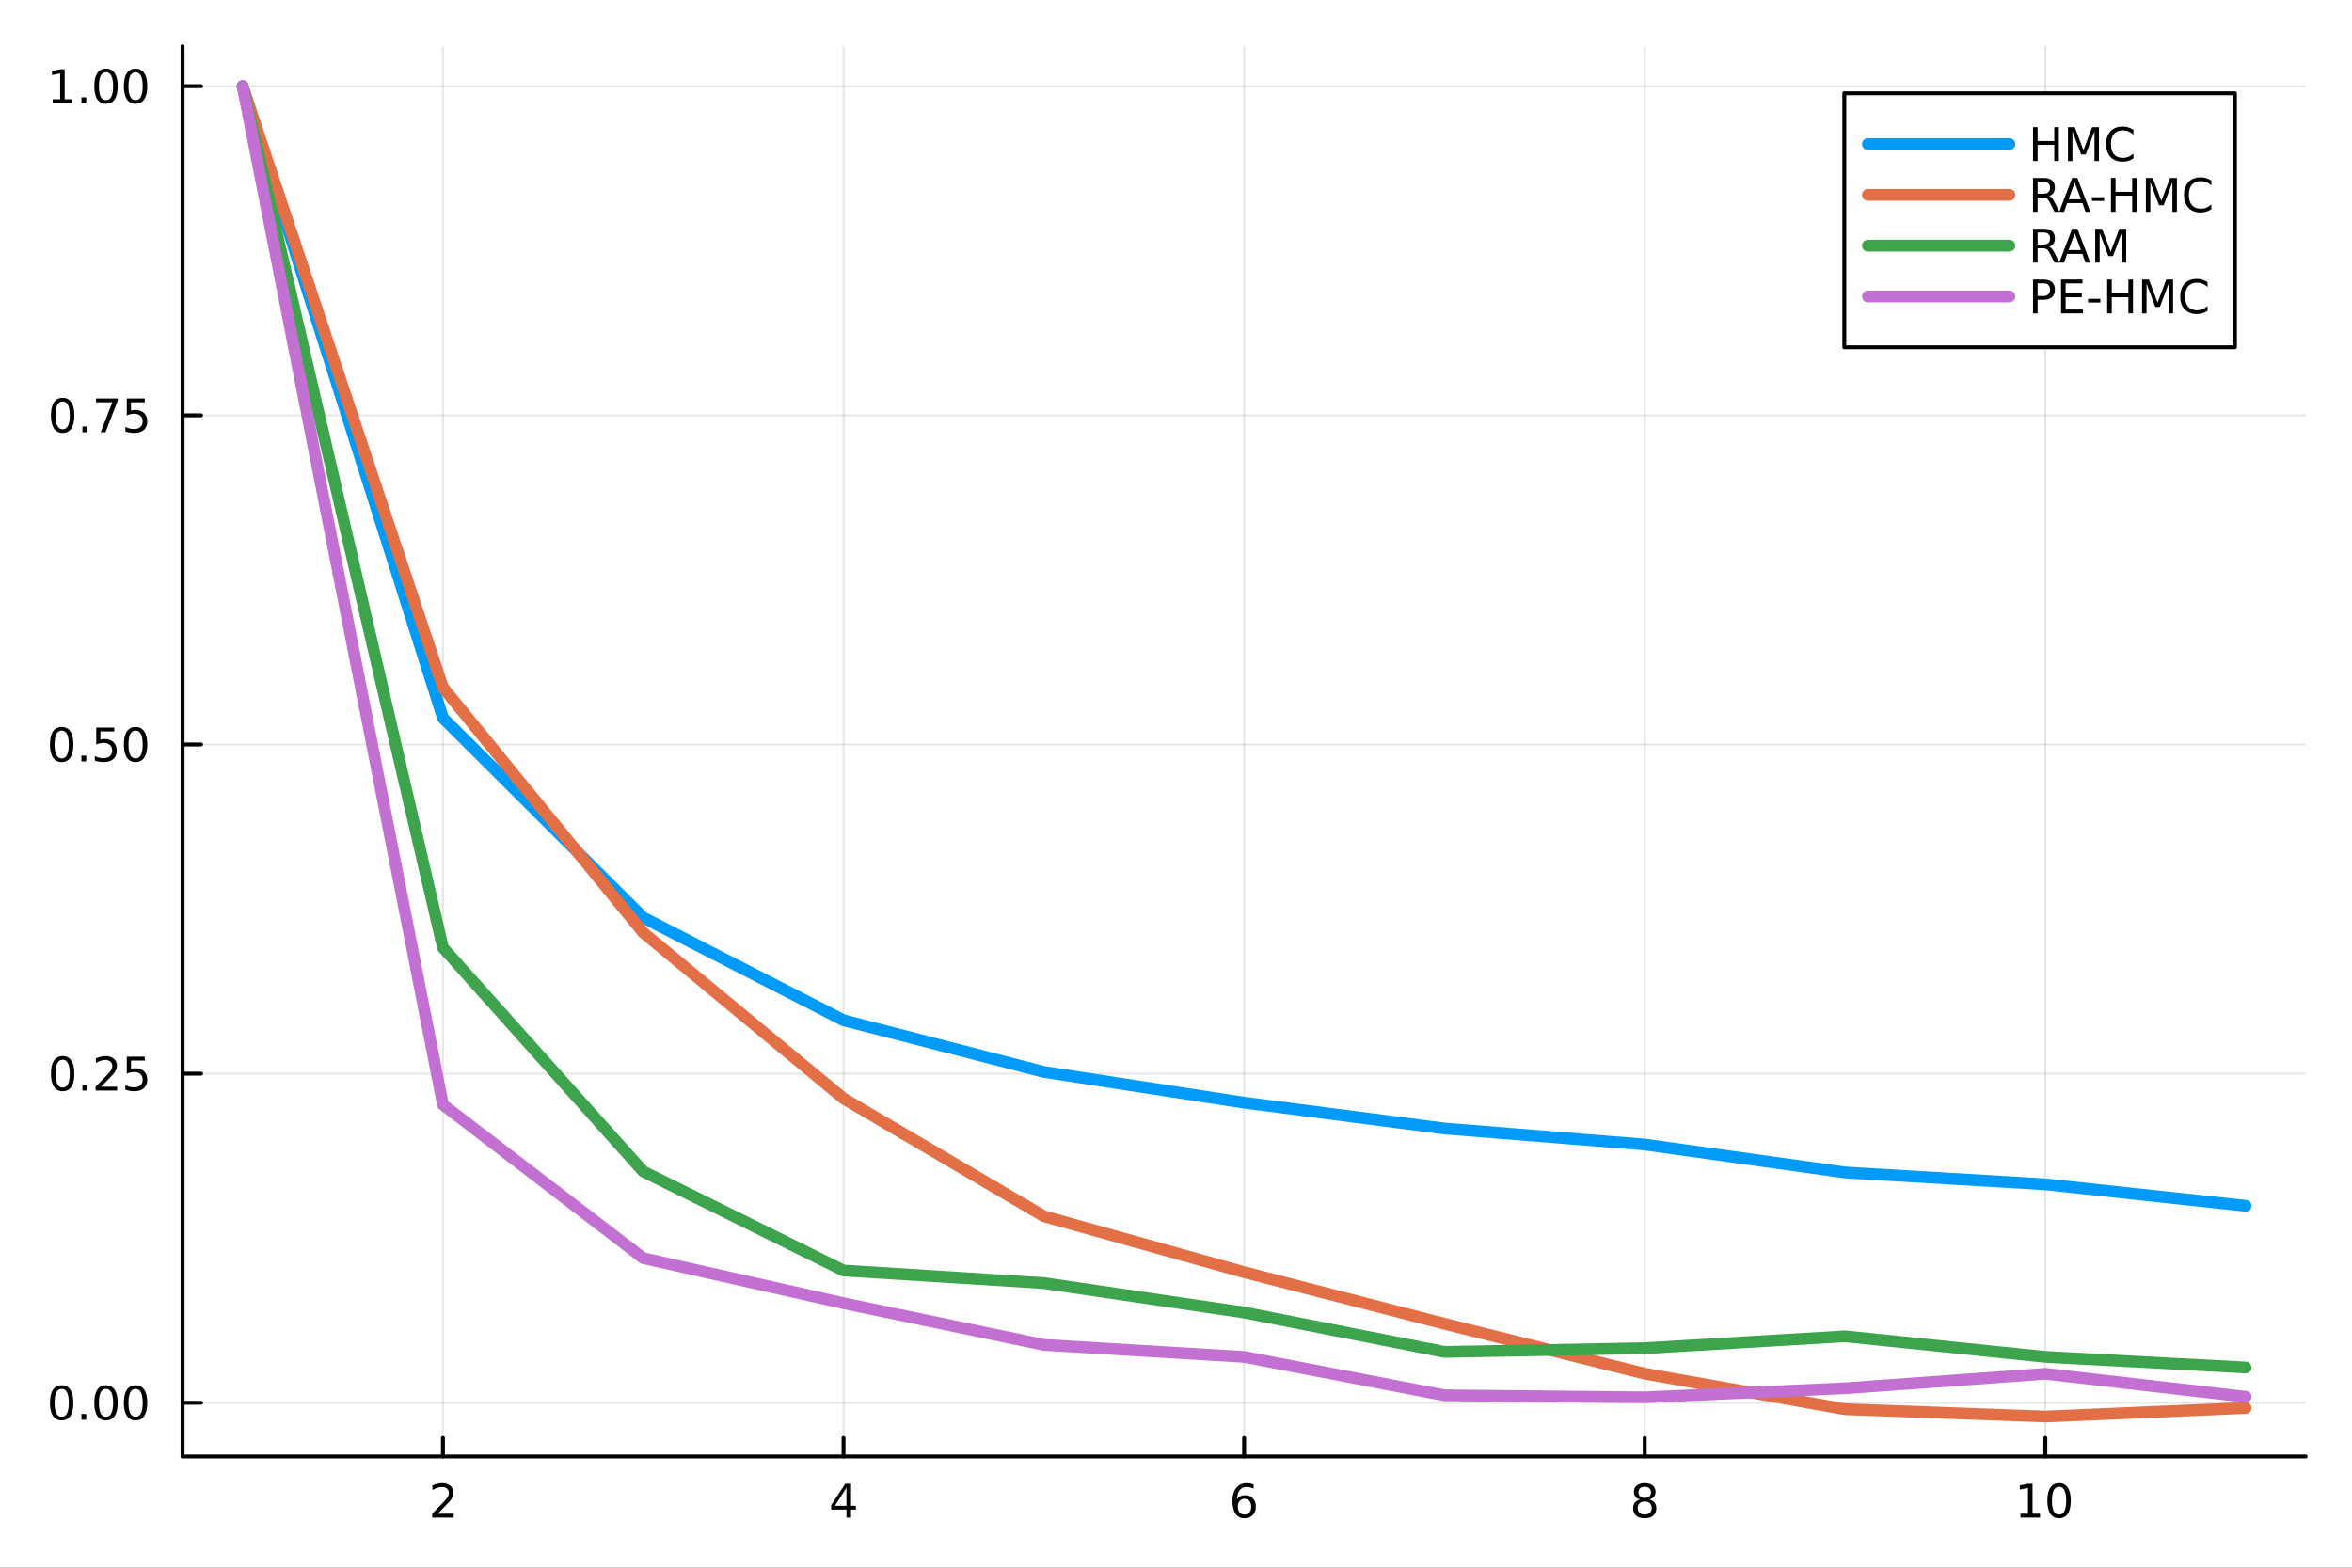 <?xml version="1.0" encoding="utf-8"?>
<svg xmlns="http://www.w3.org/2000/svg" xmlns:xlink="http://www.w3.org/1999/xlink" width="600" height="400" viewBox="0 0 2400 1600">
<rect x="0" y="0" width="2400" height="1600" fill="#333333" stroke="none"/>
<defs>
  <clipPath id="clip630">
    <rect x="0" y="0" width="2400" height="1600"/>
  </clipPath>
</defs>
<path clip-path="url(#clip630)" d="M0 1600 L2400 1600 L2400 0 L0 0  Z" fill="#ffffff" fill-rule="evenodd" fill-opacity="1"/>
<defs>
  <clipPath id="clip631">
    <rect x="480" y="0" width="1681" height="1600"/>
  </clipPath>
</defs>
<path clip-path="url(#clip630)" d="M186.274 1486.45 L2352.76 1486.45 L2352.76 47.244 L186.274 47.244  Z" fill="#ffffff" fill-rule="evenodd" fill-opacity="1"/>
<defs>
  <clipPath id="clip632">
    <rect x="186" y="47" width="2167" height="1440"/>
  </clipPath>
</defs>
<polyline clip-path="url(#clip632)" style="stroke:#000000; stroke-linecap:round; stroke-linejoin:round; stroke-width:2; stroke-opacity:0.1; fill:none" points="451.975,1486.45 451.975,47.244 "/>
<polyline clip-path="url(#clip632)" style="stroke:#000000; stroke-linecap:round; stroke-linejoin:round; stroke-width:2; stroke-opacity:0.1; fill:none" points="860.745,1486.45 860.745,47.244 "/>
<polyline clip-path="url(#clip632)" style="stroke:#000000; stroke-linecap:round; stroke-linejoin:round; stroke-width:2; stroke-opacity:0.1; fill:none" points="1269.51,1486.45 1269.51,47.244 "/>
<polyline clip-path="url(#clip632)" style="stroke:#000000; stroke-linecap:round; stroke-linejoin:round; stroke-width:2; stroke-opacity:0.1; fill:none" points="1678.29,1486.45 1678.29,47.244 "/>
<polyline clip-path="url(#clip632)" style="stroke:#000000; stroke-linecap:round; stroke-linejoin:round; stroke-width:2; stroke-opacity:0.1; fill:none" points="2087.06,1486.45 2087.06,47.244 "/>
<polyline clip-path="url(#clip630)" style="stroke:#000000; stroke-linecap:round; stroke-linejoin:round; stroke-width:4; stroke-opacity:1; fill:none" points="186.274,1486.45 2352.76,1486.45 "/>
<polyline clip-path="url(#clip630)" style="stroke:#000000; stroke-linecap:round; stroke-linejoin:round; stroke-width:4; stroke-opacity:1; fill:none" points="451.975,1486.45 451.975,1467.55 "/>
<polyline clip-path="url(#clip630)" style="stroke:#000000; stroke-linecap:round; stroke-linejoin:round; stroke-width:4; stroke-opacity:1; fill:none" points="860.745,1486.45 860.745,1467.55 "/>
<polyline clip-path="url(#clip630)" style="stroke:#000000; stroke-linecap:round; stroke-linejoin:round; stroke-width:4; stroke-opacity:1; fill:none" points="1269.51,1486.45 1269.51,1467.55 "/>
<polyline clip-path="url(#clip630)" style="stroke:#000000; stroke-linecap:round; stroke-linejoin:round; stroke-width:4; stroke-opacity:1; fill:none" points="1678.29,1486.45 1678.29,1467.55 "/>
<polyline clip-path="url(#clip630)" style="stroke:#000000; stroke-linecap:round; stroke-linejoin:round; stroke-width:4; stroke-opacity:1; fill:none" points="2087.06,1486.45 2087.06,1467.55 "/>
<path clip-path="url(#clip630)" d="M446.627 1544.91 L462.947 1544.91 L462.947 1548.85 L441.002 1548.85 L441.002 1544.91 Q443.664 1542.16 448.248 1537.53 Q452.854 1532.88 454.035 1531.53 Q456.28 1529.01 457.16 1527.27 Q458.063 1525.51 458.063 1523.82 Q458.063 1521.07 456.118 1519.33 Q454.197 1517.6 451.095 1517.6 Q448.896 1517.6 446.442 1518.36 Q444.012 1519.13 441.234 1520.68 L441.234 1515.95 Q444.058 1514.82 446.512 1514.24 Q448.965 1513.66 451.002 1513.66 Q456.373 1513.66 459.567 1516.35 Q462.762 1519.03 462.762 1523.52 Q462.762 1525.65 461.951 1527.57 Q461.164 1529.47 459.058 1532.07 Q458.479 1532.74 455.377 1535.95 Q452.276 1539.15 446.627 1544.91 Z" fill="#000000" fill-rule="evenodd" fill-opacity="1" /><path clip-path="url(#clip630)" d="M863.754 1518.36 L851.949 1536.81 L863.754 1536.81 L863.754 1518.36 M862.527 1514.29 L868.407 1514.29 L868.407 1536.81 L873.337 1536.81 L873.337 1540.7 L868.407 1540.7 L868.407 1548.85 L863.754 1548.85 L863.754 1540.7 L848.152 1540.7 L848.152 1536.19 L862.527 1514.29 Z" fill="#000000" fill-rule="evenodd" fill-opacity="1" /><path clip-path="url(#clip630)" d="M1269.92 1529.7 Q1266.77 1529.7 1264.92 1531.86 Q1263.09 1534.01 1263.09 1537.76 Q1263.09 1541.49 1264.92 1543.66 Q1266.77 1545.82 1269.92 1545.82 Q1273.07 1545.82 1274.9 1543.66 Q1276.75 1541.49 1276.75 1537.76 Q1276.75 1534.01 1274.9 1531.86 Q1273.07 1529.7 1269.92 1529.7 M1279.2 1515.05 L1279.2 1519.31 Q1277.44 1518.48 1275.64 1518.04 Q1273.86 1517.6 1272.1 1517.6 Q1267.47 1517.6 1265.01 1520.72 Q1262.58 1523.85 1262.23 1530.17 Q1263.6 1528.15 1265.66 1527.09 Q1267.72 1526 1270.2 1526 Q1275.41 1526 1278.42 1529.17 Q1281.45 1532.32 1281.45 1537.76 Q1281.45 1543.08 1278.3 1546.3 Q1275.15 1549.52 1269.92 1549.52 Q1263.92 1549.52 1260.75 1544.94 Q1257.58 1540.33 1257.58 1531.6 Q1257.58 1523.41 1261.47 1518.55 Q1265.36 1513.66 1271.91 1513.66 Q1273.67 1513.66 1275.45 1514.01 Q1277.26 1514.36 1279.2 1515.05 Z" fill="#000000" fill-rule="evenodd" fill-opacity="1" /><path clip-path="url(#clip630)" d="M1678.29 1532.44 Q1674.95 1532.44 1673.03 1534.22 Q1671.13 1536 1671.13 1539.13 Q1671.13 1542.25 1673.03 1544.03 Q1674.95 1545.82 1678.29 1545.82 Q1681.62 1545.82 1683.54 1544.03 Q1685.46 1542.23 1685.46 1539.13 Q1685.46 1536 1683.54 1534.22 Q1681.64 1532.44 1678.29 1532.44 M1673.61 1530.45 Q1670.6 1529.7 1668.91 1527.64 Q1667.24 1525.58 1667.24 1522.62 Q1667.24 1518.48 1670.18 1516.07 Q1673.15 1513.66 1678.29 1513.66 Q1683.45 1513.66 1686.39 1516.07 Q1689.33 1518.48 1689.33 1522.62 Q1689.33 1525.58 1687.64 1527.64 Q1685.97 1529.7 1682.98 1530.45 Q1686.36 1531.23 1688.24 1533.52 Q1690.14 1535.82 1690.14 1539.13 Q1690.14 1544.15 1687.06 1546.83 Q1684 1549.52 1678.29 1549.52 Q1672.57 1549.52 1669.49 1546.83 Q1666.43 1544.15 1666.43 1539.13 Q1666.43 1535.82 1668.33 1533.52 Q1670.23 1531.23 1673.61 1530.45 M1671.9 1523.06 Q1671.9 1525.75 1673.56 1527.25 Q1675.25 1528.76 1678.29 1528.76 Q1681.29 1528.76 1682.98 1527.25 Q1684.7 1525.75 1684.7 1523.06 Q1684.7 1520.38 1682.98 1518.87 Q1681.29 1517.37 1678.29 1517.37 Q1675.25 1517.37 1673.56 1518.87 Q1671.9 1520.38 1671.9 1523.06 Z" fill="#000000" fill-rule="evenodd" fill-opacity="1" /><path clip-path="url(#clip630)" d="M2061.74 1544.91 L2069.38 1544.91 L2069.38 1518.55 L2061.07 1520.21 L2061.07 1515.95 L2069.34 1514.29 L2074.01 1514.29 L2074.01 1544.91 L2081.65 1544.91 L2081.65 1548.85 L2061.74 1548.85 L2061.74 1544.91 Z" fill="#000000" fill-rule="evenodd" fill-opacity="1" /><path clip-path="url(#clip630)" d="M2101.09 1517.37 Q2097.48 1517.37 2095.65 1520.93 Q2093.85 1524.47 2093.85 1531.6 Q2093.85 1538.71 2095.65 1542.27 Q2097.48 1545.82 2101.09 1545.82 Q2104.73 1545.82 2106.53 1542.27 Q2108.36 1538.71 2108.36 1531.6 Q2108.36 1524.47 2106.53 1520.93 Q2104.73 1517.37 2101.09 1517.37 M2101.09 1513.66 Q2106.9 1513.66 2109.96 1518.27 Q2113.04 1522.85 2113.04 1531.6 Q2113.04 1540.33 2109.96 1544.94 Q2106.9 1549.52 2101.09 1549.52 Q2095.28 1549.52 2092.21 1544.94 Q2089.15 1540.33 2089.15 1531.6 Q2089.15 1522.85 2092.21 1518.27 Q2095.28 1513.66 2101.09 1513.66 Z" fill="#000000" fill-rule="evenodd" fill-opacity="1" /><polyline clip-path="url(#clip632)" style="stroke:#000000; stroke-linecap:round; stroke-linejoin:round; stroke-width:2; stroke-opacity:0.1; fill:none" points="186.274,1431.69 2352.76,1431.69 "/>
<polyline clip-path="url(#clip632)" style="stroke:#000000; stroke-linecap:round; stroke-linejoin:round; stroke-width:2; stroke-opacity:0.1; fill:none" points="186.274,1095.76 2352.76,1095.76 "/>
<polyline clip-path="url(#clip632)" style="stroke:#000000; stroke-linecap:round; stroke-linejoin:round; stroke-width:2; stroke-opacity:0.1; fill:none" points="186.274,759.835 2352.76,759.835 "/>
<polyline clip-path="url(#clip632)" style="stroke:#000000; stroke-linecap:round; stroke-linejoin:round; stroke-width:2; stroke-opacity:0.1; fill:none" points="186.274,423.906 2352.76,423.906 "/>
<polyline clip-path="url(#clip632)" style="stroke:#000000; stroke-linecap:round; stroke-linejoin:round; stroke-width:2; stroke-opacity:0.1; fill:none" points="186.274,87.976 2352.76,87.976 "/>
<polyline clip-path="url(#clip630)" style="stroke:#000000; stroke-linecap:round; stroke-linejoin:round; stroke-width:4; stroke-opacity:1; fill:none" points="186.274,1486.45 186.274,47.244 "/>
<polyline clip-path="url(#clip630)" style="stroke:#000000; stroke-linecap:round; stroke-linejoin:round; stroke-width:4; stroke-opacity:1; fill:none" points="186.274,1431.69 205.172,1431.69 "/>
<polyline clip-path="url(#clip630)" style="stroke:#000000; stroke-linecap:round; stroke-linejoin:round; stroke-width:4; stroke-opacity:1; fill:none" points="186.274,1095.76 205.172,1095.76 "/>
<polyline clip-path="url(#clip630)" style="stroke:#000000; stroke-linecap:round; stroke-linejoin:round; stroke-width:4; stroke-opacity:1; fill:none" points="186.274,759.835 205.172,759.835 "/>
<polyline clip-path="url(#clip630)" style="stroke:#000000; stroke-linecap:round; stroke-linejoin:round; stroke-width:4; stroke-opacity:1; fill:none" points="186.274,423.906 205.172,423.906 "/>
<polyline clip-path="url(#clip630)" style="stroke:#000000; stroke-linecap:round; stroke-linejoin:round; stroke-width:4; stroke-opacity:1; fill:none" points="186.274,87.976 205.172,87.976 "/>
<path clip-path="url(#clip630)" d="M62.937 1417.49 Q59.325 1417.49 57.497 1421.06 Q55.691 1424.6 55.691 1431.73 Q55.691 1438.83 57.497 1442.4 Q59.325 1445.94 62.937 1445.94 Q66.571 1445.94 68.376 1442.4 Q70.205 1438.83 70.205 1431.73 Q70.205 1424.6 68.376 1421.06 Q66.571 1417.49 62.937 1417.49 M62.937 1413.79 Q68.747 1413.79 71.802 1418.39 Q74.881 1422.98 74.881 1431.73 Q74.881 1440.45 71.802 1445.06 Q68.747 1449.64 62.937 1449.64 Q57.126 1449.64 54.048 1445.06 Q50.992 1440.45 50.992 1431.73 Q50.992 1422.98 54.048 1418.39 Q57.126 1413.79 62.937 1413.79 Z" fill="#000000" fill-rule="evenodd" fill-opacity="1" /><path clip-path="url(#clip630)" d="M83.098 1443.09 L87.983 1443.09 L87.983 1448.97 L83.098 1448.97 L83.098 1443.09 Z" fill="#000000" fill-rule="evenodd" fill-opacity="1" /><path clip-path="url(#clip630)" d="M108.168 1417.49 Q104.557 1417.49 102.728 1421.06 Q100.922 1424.6 100.922 1431.73 Q100.922 1438.83 102.728 1442.4 Q104.557 1445.94 108.168 1445.94 Q111.802 1445.94 113.608 1442.4 Q115.436 1438.83 115.436 1431.73 Q115.436 1424.6 113.608 1421.06 Q111.802 1417.49 108.168 1417.49 M108.168 1413.79 Q113.978 1413.79 117.033 1418.39 Q120.112 1422.98 120.112 1431.73 Q120.112 1440.45 117.033 1445.06 Q113.978 1449.64 108.168 1449.64 Q102.358 1449.64 99.279 1445.06 Q96.223 1440.45 96.223 1431.73 Q96.223 1422.98 99.279 1418.39 Q102.358 1413.79 108.168 1413.79 Z" fill="#000000" fill-rule="evenodd" fill-opacity="1" /><path clip-path="url(#clip630)" d="M138.33 1417.49 Q134.719 1417.49 132.89 1421.06 Q131.084 1424.6 131.084 1431.73 Q131.084 1438.83 132.89 1442.4 Q134.719 1445.94 138.33 1445.94 Q141.964 1445.94 143.769 1442.4 Q145.598 1438.83 145.598 1431.73 Q145.598 1424.6 143.769 1421.06 Q141.964 1417.49 138.33 1417.49 M138.33 1413.79 Q144.14 1413.79 147.195 1418.39 Q150.274 1422.98 150.274 1431.73 Q150.274 1440.45 147.195 1445.06 Q144.14 1449.64 138.33 1449.64 Q132.519 1449.64 129.441 1445.06 Q126.385 1440.45 126.385 1431.73 Q126.385 1422.98 129.441 1418.39 Q132.519 1413.79 138.33 1413.79 Z" fill="#000000" fill-rule="evenodd" fill-opacity="1" /><path clip-path="url(#clip630)" d="M63.932 1081.56 Q60.321 1081.56 58.492 1085.13 Q56.687 1088.67 56.687 1095.8 Q56.687 1102.91 58.492 1106.47 Q60.321 1110.01 63.932 1110.01 Q67.566 1110.01 69.372 1106.47 Q71.2 1102.91 71.2 1095.8 Q71.2 1088.67 69.372 1085.13 Q67.566 1081.56 63.932 1081.56 M63.932 1077.86 Q69.742 1077.86 72.798 1082.47 Q75.876 1087.05 75.876 1095.8 Q75.876 1104.53 72.798 1109.13 Q69.742 1113.72 63.932 1113.72 Q58.122 1113.72 55.043 1109.13 Q51.987 1104.53 51.987 1095.8 Q51.987 1087.05 55.043 1082.47 Q58.122 1077.86 63.932 1077.86 Z" fill="#000000" fill-rule="evenodd" fill-opacity="1" /><path clip-path="url(#clip630)" d="M84.094 1107.16 L88.978 1107.16 L88.978 1113.04 L84.094 1113.04 L84.094 1107.16 Z" fill="#000000" fill-rule="evenodd" fill-opacity="1" /><path clip-path="url(#clip630)" d="M103.191 1109.11 L119.51 1109.11 L119.51 1113.04 L97.566 1113.04 L97.566 1109.11 Q100.228 1106.35 104.811 1101.72 Q109.418 1097.07 110.598 1095.73 Q112.844 1093.21 113.723 1091.47 Q114.626 1089.71 114.626 1088.02 Q114.626 1085.27 112.682 1083.53 Q110.76 1081.79 107.658 1081.79 Q105.459 1081.79 103.006 1082.56 Q100.575 1083.32 97.797 1084.87 L97.797 1080.15 Q100.621 1079.02 103.075 1078.44 Q105.529 1077.86 107.566 1077.86 Q112.936 1077.86 116.131 1080.54 Q119.325 1083.23 119.325 1087.72 Q119.325 1089.85 118.515 1091.77 Q117.728 1093.67 115.621 1096.26 Q115.043 1096.93 111.941 1100.15 Q108.839 1103.35 103.191 1109.11 Z" fill="#000000" fill-rule="evenodd" fill-opacity="1" /><path clip-path="url(#clip630)" d="M129.371 1078.48 L147.728 1078.48 L147.728 1082.42 L133.654 1082.42 L133.654 1090.89 Q134.672 1090.54 135.691 1090.38 Q136.709 1090.2 137.728 1090.2 Q143.515 1090.2 146.894 1093.37 Q150.274 1096.54 150.274 1101.96 Q150.274 1107.53 146.802 1110.64 Q143.33 1113.72 137.01 1113.72 Q134.834 1113.72 132.566 1113.35 Q130.32 1112.97 127.913 1112.23 L127.913 1107.53 Q129.996 1108.67 132.219 1109.22 Q134.441 1109.78 136.918 1109.78 Q140.922 1109.78 143.26 1107.67 Q145.598 1105.57 145.598 1101.96 Q145.598 1098.35 143.26 1096.24 Q140.922 1094.13 136.918 1094.13 Q135.043 1094.13 133.168 1094.55 Q131.316 1094.97 129.371 1095.85 L129.371 1078.48 Z" fill="#000000" fill-rule="evenodd" fill-opacity="1" /><path clip-path="url(#clip630)" d="M62.937 745.634 Q59.325 745.634 57.497 749.198 Q55.691 752.74 55.691 759.87 Q55.691 766.976 57.497 770.541 Q59.325 774.082 62.937 774.082 Q66.571 774.082 68.376 770.541 Q70.205 766.976 70.205 759.87 Q70.205 752.74 68.376 749.198 Q66.571 745.634 62.937 745.634 M62.937 741.93 Q68.747 741.93 71.802 746.536 Q74.881 751.12 74.881 759.87 Q74.881 768.596 71.802 773.203 Q68.747 777.786 62.937 777.786 Q57.126 777.786 54.048 773.203 Q50.992 768.596 50.992 759.87 Q50.992 751.12 54.048 746.536 Q57.126 741.93 62.937 741.93 Z" fill="#000000" fill-rule="evenodd" fill-opacity="1" /><path clip-path="url(#clip630)" d="M83.098 771.235 L87.983 771.235 L87.983 777.115 L83.098 777.115 L83.098 771.235 Z" fill="#000000" fill-rule="evenodd" fill-opacity="1" /><path clip-path="url(#clip630)" d="M98.214 742.555 L116.57 742.555 L116.57 746.49 L102.496 746.49 L102.496 754.962 Q103.515 754.615 104.534 754.453 Q105.552 754.268 106.571 754.268 Q112.358 754.268 115.737 757.439 Q119.117 760.61 119.117 766.027 Q119.117 771.606 115.645 774.707 Q112.172 777.786 105.853 777.786 Q103.677 777.786 101.409 777.416 Q99.163 777.045 96.756 776.305 L96.756 771.606 Q98.839 772.74 101.061 773.295 Q103.284 773.851 105.76 773.851 Q109.765 773.851 112.103 771.745 Q114.441 769.638 114.441 766.027 Q114.441 762.416 112.103 760.309 Q109.765 758.203 105.76 758.203 Q103.885 758.203 102.01 758.62 Q100.159 759.036 98.214 759.916 L98.214 742.555 Z" fill="#000000" fill-rule="evenodd" fill-opacity="1" /><path clip-path="url(#clip630)" d="M138.33 745.634 Q134.719 745.634 132.89 749.198 Q131.084 752.74 131.084 759.87 Q131.084 766.976 132.89 770.541 Q134.719 774.082 138.33 774.082 Q141.964 774.082 143.769 770.541 Q145.598 766.976 145.598 759.87 Q145.598 752.74 143.769 749.198 Q141.964 745.634 138.33 745.634 M138.33 741.93 Q144.14 741.93 147.195 746.536 Q150.274 751.12 150.274 759.87 Q150.274 768.596 147.195 773.203 Q144.14 777.786 138.33 777.786 Q132.519 777.786 129.441 773.203 Q126.385 768.596 126.385 759.87 Q126.385 751.12 129.441 746.536 Q132.519 741.93 138.33 741.93 Z" fill="#000000" fill-rule="evenodd" fill-opacity="1" /><path clip-path="url(#clip630)" d="M63.932 409.704 Q60.321 409.704 58.492 413.269 Q56.687 416.811 56.687 423.94 Q56.687 431.047 58.492 434.612 Q60.321 438.153 63.932 438.153 Q67.566 438.153 69.372 434.612 Q71.2 431.047 71.2 423.94 Q71.2 416.811 69.372 413.269 Q67.566 409.704 63.932 409.704 M63.932 406.001 Q69.742 406.001 72.798 410.607 Q75.876 415.19 75.876 423.94 Q75.876 432.667 72.798 437.274 Q69.742 441.857 63.932 441.857 Q58.122 441.857 55.043 437.274 Q51.987 432.667 51.987 423.94 Q51.987 415.19 55.043 410.607 Q58.122 406.001 63.932 406.001 Z" fill="#000000" fill-rule="evenodd" fill-opacity="1" /><path clip-path="url(#clip630)" d="M84.094 435.306 L88.978 435.306 L88.978 441.186 L84.094 441.186 L84.094 435.306 Z" fill="#000000" fill-rule="evenodd" fill-opacity="1" /><path clip-path="url(#clip630)" d="M97.983 406.626 L120.205 406.626 L120.205 408.616 L107.658 441.186 L102.774 441.186 L114.58 410.561 L97.983 410.561 L97.983 406.626 Z" fill="#000000" fill-rule="evenodd" fill-opacity="1" /><path clip-path="url(#clip630)" d="M129.371 406.626 L147.728 406.626 L147.728 410.561 L133.654 410.561 L133.654 419.033 Q134.672 418.686 135.691 418.524 Q136.709 418.338 137.728 418.338 Q143.515 418.338 146.894 421.51 Q150.274 424.681 150.274 430.098 Q150.274 435.676 146.802 438.778 Q143.33 441.857 137.01 441.857 Q134.834 441.857 132.566 441.486 Q130.32 441.116 127.913 440.375 L127.913 435.676 Q129.996 436.811 132.219 437.366 Q134.441 437.922 136.918 437.922 Q140.922 437.922 143.26 435.815 Q145.598 433.709 145.598 430.098 Q145.598 426.487 143.26 424.38 Q140.922 422.274 136.918 422.274 Q135.043 422.274 133.168 422.69 Q131.316 423.107 129.371 423.987 L129.371 406.626 Z" fill="#000000" fill-rule="evenodd" fill-opacity="1" /><path clip-path="url(#clip630)" d="M53.747 101.321 L61.386 101.321 L61.386 74.956 L53.075 76.622 L53.075 72.363 L61.339 70.696 L66.015 70.696 L66.015 101.321 L73.654 101.321 L73.654 105.256 L53.747 105.256 L53.747 101.321 Z" fill="#000000" fill-rule="evenodd" fill-opacity="1" /><path clip-path="url(#clip630)" d="M83.098 99.377 L87.983 99.377 L87.983 105.256 L83.098 105.256 L83.098 99.377 Z" fill="#000000" fill-rule="evenodd" fill-opacity="1" /><path clip-path="url(#clip630)" d="M108.168 73.775 Q104.557 73.775 102.728 77.34 Q100.922 80.881 100.922 88.011 Q100.922 95.117 102.728 98.682 Q104.557 102.224 108.168 102.224 Q111.802 102.224 113.608 98.682 Q115.436 95.117 115.436 88.011 Q115.436 80.881 113.608 77.34 Q111.802 73.775 108.168 73.775 M108.168 70.071 Q113.978 70.071 117.033 74.678 Q120.112 79.261 120.112 88.011 Q120.112 96.738 117.033 101.344 Q113.978 105.928 108.168 105.928 Q102.358 105.928 99.279 101.344 Q96.223 96.738 96.223 88.011 Q96.223 79.261 99.279 74.678 Q102.358 70.071 108.168 70.071 Z" fill="#000000" fill-rule="evenodd" fill-opacity="1" /><path clip-path="url(#clip630)" d="M138.33 73.775 Q134.719 73.775 132.89 77.34 Q131.084 80.881 131.084 88.011 Q131.084 95.117 132.89 98.682 Q134.719 102.224 138.33 102.224 Q141.964 102.224 143.769 98.682 Q145.598 95.117 145.598 88.011 Q145.598 80.881 143.769 77.34 Q141.964 73.775 138.33 73.775 M138.33 70.071 Q144.14 70.071 147.195 74.678 Q150.274 79.261 150.274 88.011 Q150.274 96.738 147.195 101.344 Q144.14 105.928 138.33 105.928 Q132.519 105.928 129.441 101.344 Q126.385 96.738 126.385 88.011 Q126.385 79.261 129.441 74.678 Q132.519 70.071 138.33 70.071 Z" fill="#000000" fill-rule="evenodd" fill-opacity="1" /><polyline clip-path="url(#clip632)" style="stroke:#009af9; stroke-linecap:round; stroke-linejoin:round; stroke-width:12; stroke-opacity:1; fill:none" points="247.59,87.976 451.975,732.676 656.36,936.485 860.745,1041.31 1065.13,1094 1269.51,1125.39 1473.9,1151.77 1678.29,1168.14 1882.67,1196.61 2087.06,1208.72 2291.44,1230.65 "/>
<polyline clip-path="url(#clip632)" style="stroke:#e26f46; stroke-linecap:round; stroke-linejoin:round; stroke-width:12; stroke-opacity:1; fill:none" points="247.59,87.976 451.975,701.593 656.36,951.826 860.745,1121.12 1065.13,1241.31 1269.51,1298.4 1473.9,1351.05 1678.29,1401.98 1882.67,1438.21 2087.06,1445.72 2291.44,1436.97 "/>
<polyline clip-path="url(#clip632)" style="stroke:#3da44d; stroke-linecap:round; stroke-linejoin:round; stroke-width:12; stroke-opacity:1; fill:none" points="247.59,87.976 451.975,967.149 656.36,1195.62 860.745,1296.71 1065.13,1309.54 1269.51,1339.57 1473.9,1379.76 1678.29,1375.96 1882.67,1363.85 2087.06,1384.84 2291.44,1395.65 "/>
<polyline clip-path="url(#clip632)" style="stroke:#c271d2; stroke-linecap:round; stroke-linejoin:round; stroke-width:12; stroke-opacity:1; fill:none" points="247.59,87.976 451.975,1127.43 656.36,1284.1 860.745,1330.06 1065.13,1372.6 1269.51,1384.86 1473.9,1424.05 1678.29,1426.11 1882.67,1416.86 2087.06,1402.1 2291.44,1425.56 "/>
<path clip-path="url(#clip630)" d="M1881.95 354.418 L2280.54 354.418 L2280.54 95.218 L1881.95 95.218  Z" fill="#ffffff" fill-rule="evenodd" fill-opacity="1"/>
<polyline clip-path="url(#clip630)" style="stroke:#000000; stroke-linecap:round; stroke-linejoin:round; stroke-width:4; stroke-opacity:1; fill:none" points="1881.95,354.418 2280.54,354.418 2280.54,95.218 1881.95,95.218 1881.95,354.418 "/>
<polyline clip-path="url(#clip630)" style="stroke:#009af9; stroke-linecap:round; stroke-linejoin:round; stroke-width:12; stroke-opacity:1; fill:none" points="1906.02,147.058 2050.45,147.058 "/>
<path clip-path="url(#clip630)" d="M2074.52 129.778 L2079.2 129.778 L2079.2 143.944 L2096.19 143.944 L2096.19 129.778 L2100.87 129.778 L2100.87 164.338 L2096.19 164.338 L2096.19 147.879 L2079.2 147.879 L2079.2 164.338 L2074.52 164.338 L2074.52 129.778 Z" fill="#000000" fill-rule="evenodd" fill-opacity="1" /><path clip-path="url(#clip630)" d="M2110.17 129.778 L2117.14 129.778 L2125.96 153.296 L2134.82 129.778 L2141.79 129.778 L2141.79 164.338 L2137.23 164.338 L2137.23 133.99 L2128.32 157.694 L2123.62 157.694 L2114.71 133.99 L2114.71 164.338 L2110.17 164.338 L2110.17 129.778 Z" fill="#000000" fill-rule="evenodd" fill-opacity="1" /><path clip-path="url(#clip630)" d="M2176.95 132.44 L2176.95 137.37 Q2174.59 135.171 2171.91 134.083 Q2169.25 132.995 2166.24 132.995 Q2160.31 132.995 2157.16 136.629 Q2154.01 140.24 2154.01 147.092 Q2154.01 153.921 2157.16 157.555 Q2160.31 161.166 2166.24 161.166 Q2169.25 161.166 2171.91 160.078 Q2174.59 158.99 2176.95 156.791 L2176.95 161.676 Q2174.5 163.342 2171.75 164.176 Q2169.01 165.009 2165.96 165.009 Q2158.11 165.009 2153.6 160.217 Q2149.08 155.402 2149.08 147.092 Q2149.08 138.759 2153.6 133.967 Q2158.11 129.153 2165.96 129.153 Q2169.06 129.153 2171.79 129.986 Q2174.55 130.796 2176.95 132.44 Z" fill="#000000" fill-rule="evenodd" fill-opacity="1" /><polyline clip-path="url(#clip630)" style="stroke:#e26f46; stroke-linecap:round; stroke-linejoin:round; stroke-width:12; stroke-opacity:1; fill:none" points="1906.02,198.898 2050.45,198.898 "/>
<path clip-path="url(#clip630)" d="M2090.91 199.974 Q2092.42 200.483 2093.83 202.15 Q2095.26 203.817 2096.7 206.733 L2101.45 216.178 L2096.42 216.178 L2092 207.312 Q2090.29 203.84 2088.67 202.705 Q2087.07 201.571 2084.29 201.571 L2079.2 201.571 L2079.2 216.178 L2074.52 216.178 L2074.52 181.618 L2085.08 181.618 Q2091.01 181.618 2093.92 184.094 Q2096.84 186.571 2096.84 191.571 Q2096.84 194.835 2095.31 196.988 Q2093.81 199.141 2090.91 199.974 M2079.2 185.46 L2079.2 197.729 L2085.08 197.729 Q2088.46 197.729 2090.17 196.178 Q2091.91 194.604 2091.91 191.571 Q2091.91 188.539 2090.17 187.011 Q2088.46 185.46 2085.08 185.46 L2079.2 185.46 Z" fill="#000000" fill-rule="evenodd" fill-opacity="1" /><path clip-path="url(#clip630)" d="M2117.09 186.224 L2110.75 203.423 L2123.46 203.423 L2117.09 186.224 M2114.45 181.618 L2119.76 181.618 L2132.93 216.178 L2128.07 216.178 L2124.92 207.312 L2109.34 207.312 L2106.19 216.178 L2101.26 216.178 L2114.45 181.618 Z" fill="#000000" fill-rule="evenodd" fill-opacity="1" /><path clip-path="url(#clip630)" d="M2134.59 201.293 L2147.07 201.293 L2147.07 205.09 L2134.59 205.09 L2134.59 201.293 Z" fill="#000000" fill-rule="evenodd" fill-opacity="1" /><path clip-path="url(#clip630)" d="M2154.04 181.618 L2158.71 181.618 L2158.71 195.784 L2175.7 195.784 L2175.7 181.618 L2180.38 181.618 L2180.38 216.178 L2175.7 216.178 L2175.7 199.719 L2158.71 199.719 L2158.71 216.178 L2154.04 216.178 L2154.04 181.618 Z" fill="#000000" fill-rule="evenodd" fill-opacity="1" /><path clip-path="url(#clip630)" d="M2189.69 181.618 L2196.65 181.618 L2205.47 205.136 L2214.34 181.618 L2221.31 181.618 L2221.31 216.178 L2216.75 216.178 L2216.75 185.83 L2207.83 209.534 L2203.13 209.534 L2194.22 185.83 L2194.22 216.178 L2189.69 216.178 L2189.69 181.618 Z" fill="#000000" fill-rule="evenodd" fill-opacity="1" /><path clip-path="url(#clip630)" d="M2256.47 184.28 L2256.47 189.21 Q2254.11 187.011 2251.42 185.923 Q2248.76 184.835 2245.75 184.835 Q2239.82 184.835 2236.68 188.469 Q2233.53 192.08 2233.53 198.932 Q2233.53 205.761 2236.68 209.395 Q2239.82 213.006 2245.75 213.006 Q2248.76 213.006 2251.42 211.918 Q2254.11 210.83 2256.47 208.631 L2256.47 213.516 Q2254.01 215.182 2251.26 216.016 Q2248.53 216.849 2245.47 216.849 Q2237.63 216.849 2233.11 212.057 Q2228.6 207.242 2228.6 198.932 Q2228.6 190.599 2233.11 185.807 Q2237.63 180.993 2245.47 180.993 Q2248.57 180.993 2251.31 181.826 Q2254.06 182.636 2256.47 184.28 Z" fill="#000000" fill-rule="evenodd" fill-opacity="1" /><polyline clip-path="url(#clip630)" style="stroke:#3da44d; stroke-linecap:round; stroke-linejoin:round; stroke-width:12; stroke-opacity:1; fill:none" points="1906.02,250.738 2050.45,250.738 "/>
<path clip-path="url(#clip630)" d="M2090.91 251.814 Q2092.42 252.323 2093.83 253.99 Q2095.26 255.657 2096.7 258.573 L2101.45 268.018 L2096.42 268.018 L2092 259.152 Q2090.29 255.68 2088.67 254.545 Q2087.07 253.411 2084.29 253.411 L2079.2 253.411 L2079.2 268.018 L2074.52 268.018 L2074.52 233.458 L2085.08 233.458 Q2091.01 233.458 2093.92 235.934 Q2096.84 238.411 2096.84 243.411 Q2096.84 246.675 2095.31 248.828 Q2093.81 250.981 2090.91 251.814 M2079.2 237.3 L2079.2 249.569 L2085.08 249.569 Q2088.46 249.569 2090.17 248.018 Q2091.91 246.444 2091.91 243.411 Q2091.91 240.379 2090.17 238.851 Q2088.46 237.3 2085.08 237.3 L2079.2 237.3 Z" fill="#000000" fill-rule="evenodd" fill-opacity="1" /><path clip-path="url(#clip630)" d="M2117.09 238.064 L2110.75 255.263 L2123.46 255.263 L2117.09 238.064 M2114.45 233.458 L2119.76 233.458 L2132.93 268.018 L2128.07 268.018 L2124.92 259.152 L2109.34 259.152 L2106.19 268.018 L2101.26 268.018 L2114.45 233.458 Z" fill="#000000" fill-rule="evenodd" fill-opacity="1" /><path clip-path="url(#clip630)" d="M2137.97 233.458 L2144.94 233.458 L2153.76 256.976 L2162.63 233.458 L2169.59 233.458 L2169.59 268.018 L2165.03 268.018 L2165.03 237.67 L2156.12 261.374 L2151.42 261.374 L2142.51 237.67 L2142.51 268.018 L2137.97 268.018 L2137.97 233.458 Z" fill="#000000" fill-rule="evenodd" fill-opacity="1" /><polyline clip-path="url(#clip630)" style="stroke:#c271d2; stroke-linecap:round; stroke-linejoin:round; stroke-width:12; stroke-opacity:1; fill:none" points="1906.02,302.578 2050.45,302.578 "/>
<path clip-path="url(#clip630)" d="M2079.2 289.14 L2079.2 302.126 L2085.08 302.126 Q2088.34 302.126 2090.13 300.436 Q2091.91 298.747 2091.91 295.622 Q2091.91 292.52 2090.13 290.83 Q2088.34 289.14 2085.08 289.14 L2079.2 289.14 M2074.52 285.298 L2085.08 285.298 Q2090.89 285.298 2093.85 287.936 Q2096.84 290.552 2096.84 295.622 Q2096.84 300.737 2093.85 303.353 Q2090.89 305.969 2085.08 305.969 L2079.2 305.969 L2079.2 319.858 L2074.52 319.858 L2074.52 285.298 Z" fill="#000000" fill-rule="evenodd" fill-opacity="1" /><path clip-path="url(#clip630)" d="M2103.11 285.298 L2124.96 285.298 L2124.96 289.233 L2107.79 289.233 L2107.79 299.464 L2124.25 299.464 L2124.25 303.399 L2107.79 303.399 L2107.79 315.922 L2125.38 315.922 L2125.38 319.858 L2103.11 319.858 L2103.11 285.298 Z" fill="#000000" fill-rule="evenodd" fill-opacity="1" /><path clip-path="url(#clip630)" d="M2130.73 304.973 L2143.2 304.973 L2143.2 308.77 L2130.73 308.77 L2130.73 304.973 Z" fill="#000000" fill-rule="evenodd" fill-opacity="1" /><path clip-path="url(#clip630)" d="M2150.17 285.298 L2154.85 285.298 L2154.85 299.464 L2171.84 299.464 L2171.84 285.298 L2176.51 285.298 L2176.51 319.858 L2171.84 319.858 L2171.84 303.399 L2154.85 303.399 L2154.85 319.858 L2150.17 319.858 L2150.17 285.298 Z" fill="#000000" fill-rule="evenodd" fill-opacity="1" /><path clip-path="url(#clip630)" d="M2185.82 285.298 L2192.79 285.298 L2201.61 308.816 L2210.47 285.298 L2217.44 285.298 L2217.44 319.858 L2212.88 319.858 L2212.88 289.51 L2203.97 313.214 L2199.27 313.214 L2190.36 289.51 L2190.36 319.858 L2185.82 319.858 L2185.82 285.298 Z" fill="#000000" fill-rule="evenodd" fill-opacity="1" /><path clip-path="url(#clip630)" d="M2252.6 287.96 L2252.6 292.89 Q2250.24 290.691 2247.56 289.603 Q2244.89 288.515 2241.88 288.515 Q2235.96 288.515 2232.81 292.149 Q2229.66 295.76 2229.66 302.612 Q2229.66 309.441 2232.81 313.075 Q2235.96 316.686 2241.88 316.686 Q2244.89 316.686 2247.56 315.598 Q2250.24 314.51 2252.6 312.311 L2252.6 317.196 Q2250.15 318.862 2247.39 319.696 Q2244.66 320.529 2241.61 320.529 Q2233.76 320.529 2229.25 315.737 Q2224.73 310.922 2224.73 302.612 Q2224.73 294.279 2229.25 289.487 Q2233.76 284.673 2241.61 284.673 Q2244.71 284.673 2247.44 285.506 Q2250.19 286.316 2252.6 287.96 Z" fill="#000000" fill-rule="evenodd" fill-opacity="1" /></svg>
